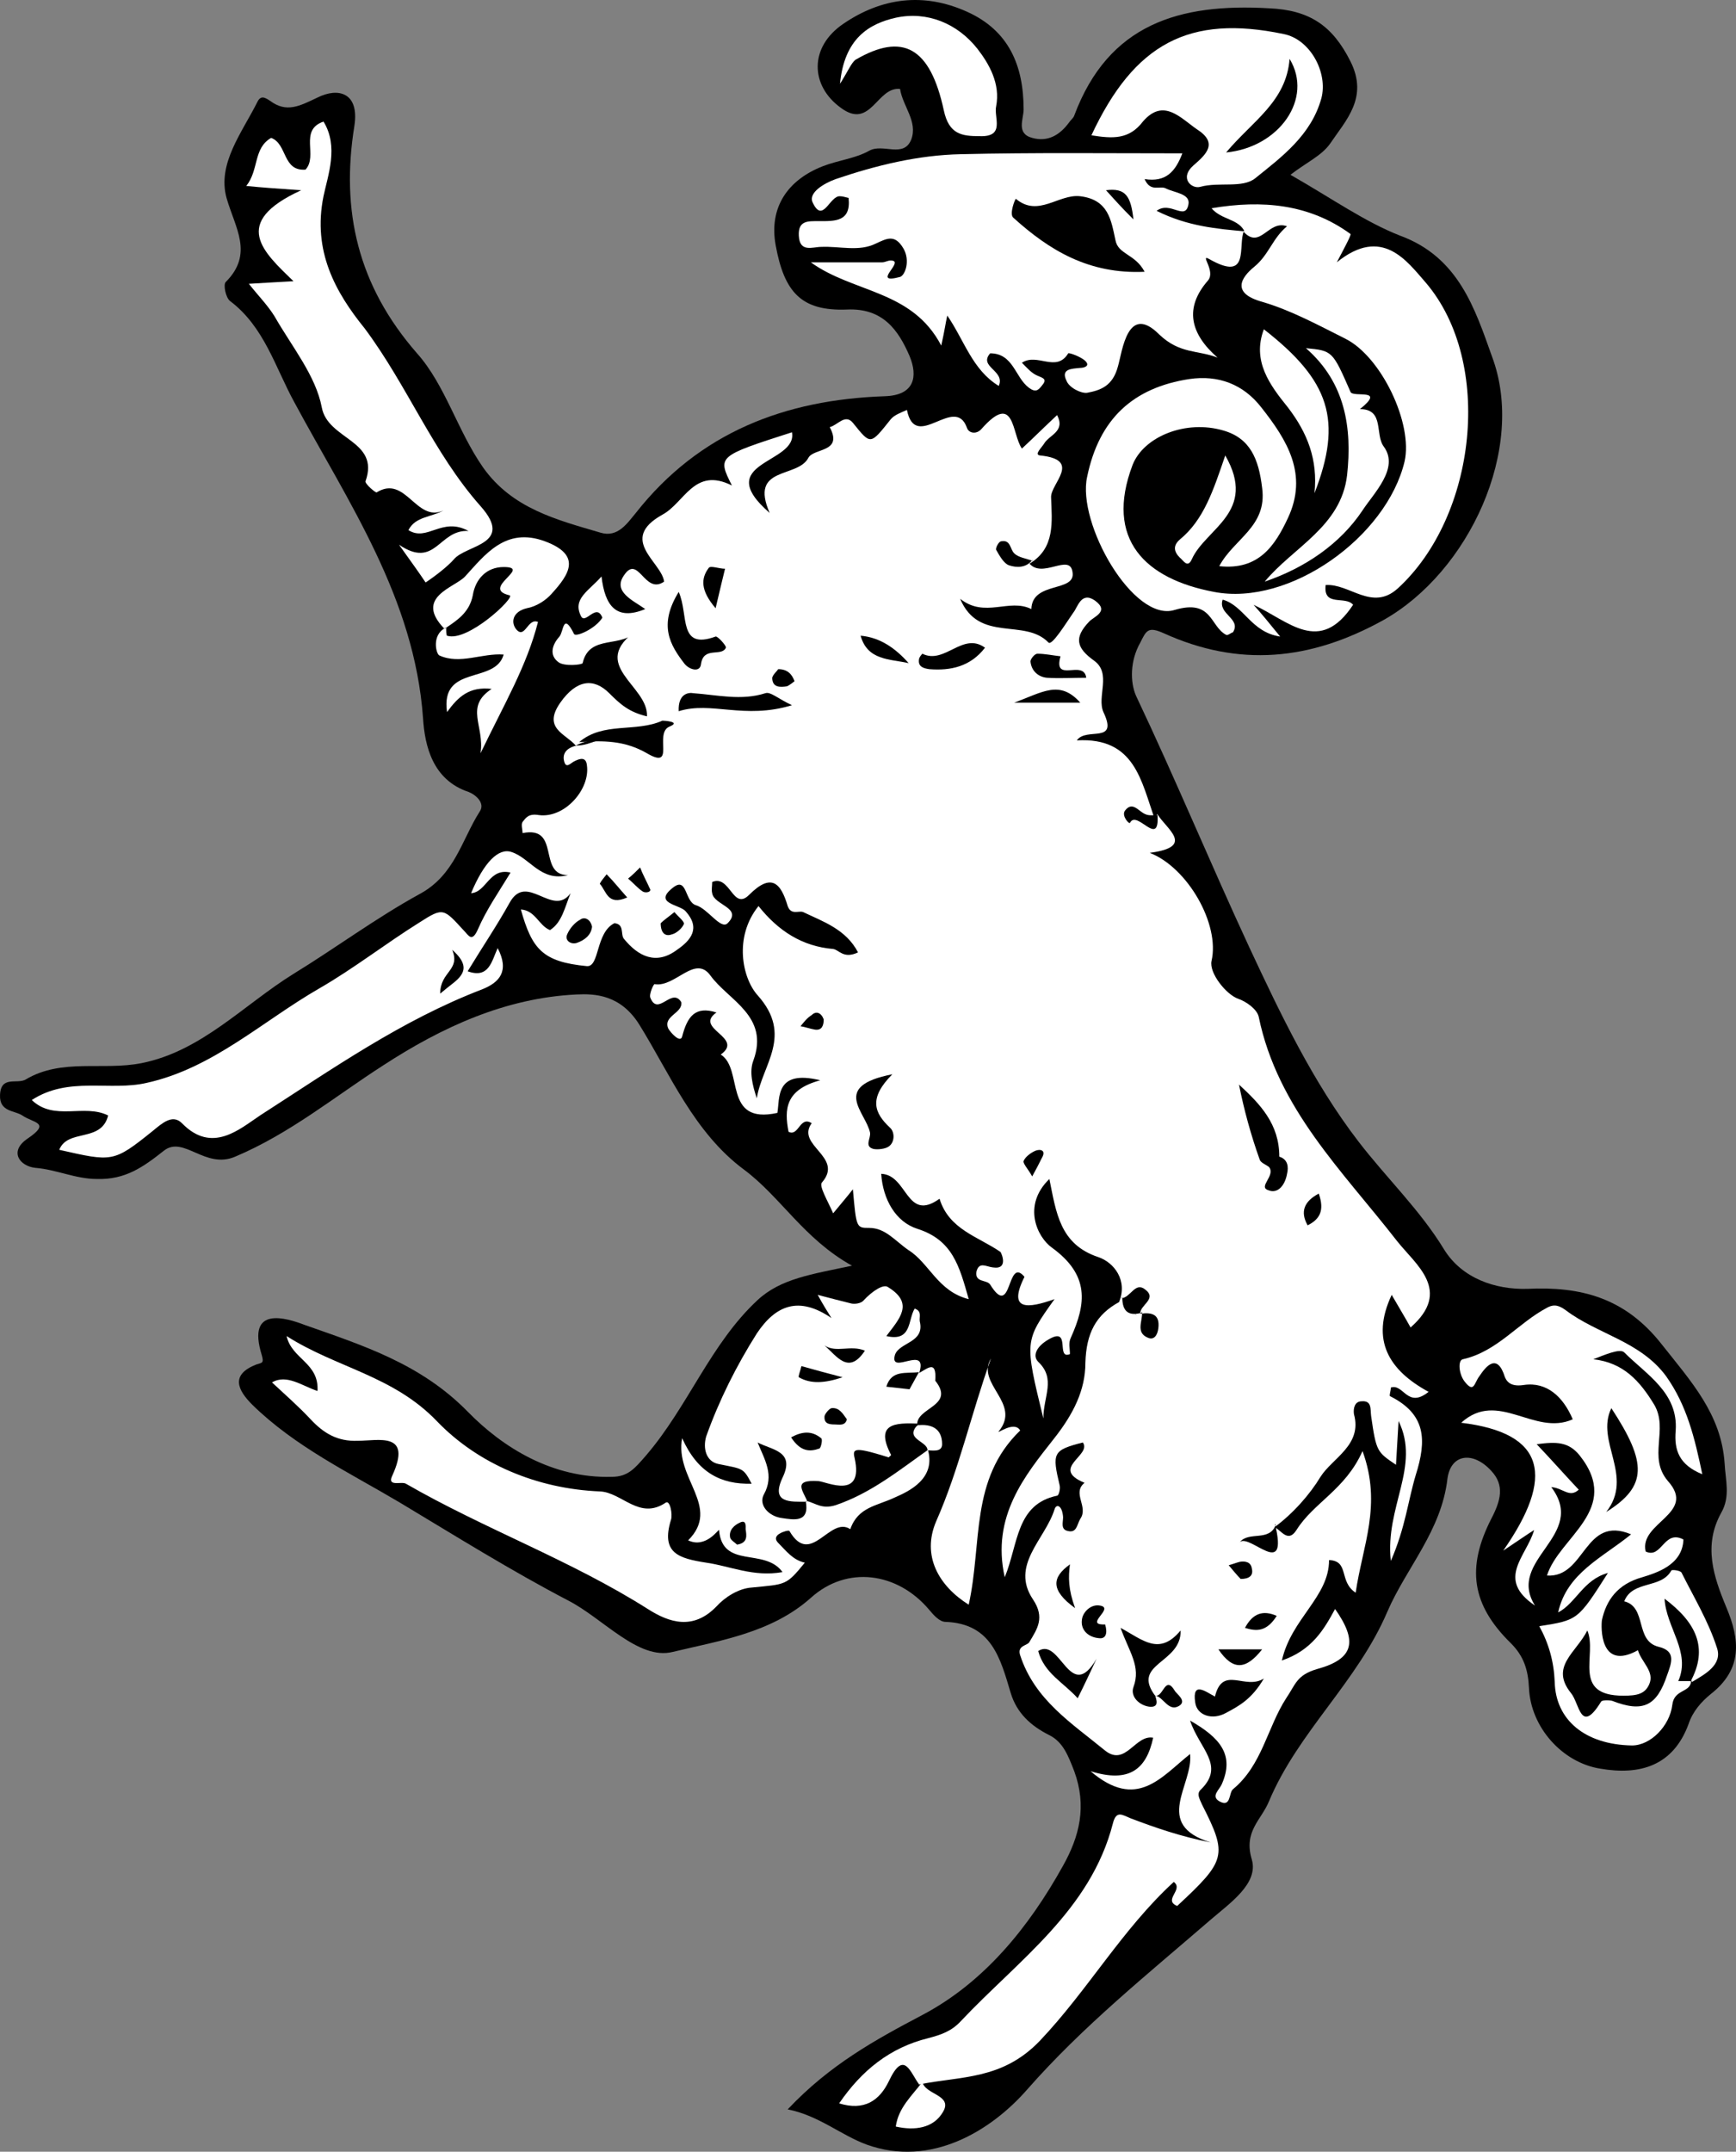 <?xml version="1.0" encoding="UTF-8" standalone="no"?>
<svg
   xmlns:dc="http://purl.org/dc/elements/1.1/"
   xmlns:cc="http://creativecommons.org/ns#"
   xmlns:rdf="http://www.w3.org/1999/02/22-rdf-syntax-ns#"
   xmlns:svg="http://www.w3.org/2000/svg"
   xmlns="http://www.w3.org/2000/svg"
   xmlns:sodipodi="http://sodipodi.sourceforge.net/DTD/sodipodi-0.dtd"
   xmlns:inkscape="http://www.inkscape.org/namespaces/inkscape"
   inkscape:version="1.0 (4035a4f, 2020-05-01)"
   height="250.7"
   width="202.332"
   sodipodi:docname="ram-rampant.svg"
   xml:space="preserve"
   viewBox="0 0 202.332 250.7"
   y="0px"
   x="0px"
   id="Layer_1"
   version="1.1"><rect x="0" y="0" width="202.332" height="250.7" fill="#808080" stroke="none"/><defs
   id="defs27401" /><sodipodi:namedview
   inkscape:current-layer="Layer_1"
   inkscape:window-maximized="0"
   inkscape:window-y="25"
   inkscape:window-x="0"
   inkscape:cy="152.96484"
   inkscape:cx="105.004"
   inkscape:zoom="2.52"
   fit-margin-bottom="0"
   fit-margin-right="0"
   fit-margin-left="0"
   fit-margin-top="0"
   showgrid="false"
   id="namedview27399"
   inkscape:window-height="480"
   inkscape:window-width="820"
   inkscape:pageshadow="2"
   inkscape:pageopacity="0"
   guidetolerance="10"
   gridtolerance="10"
   objecttolerance="10"
   borderopacity="1"
   bordercolor="#666666"
   pagecolor="#ffffff" />
<style
   id="style27262"
   type="text/css">
  .st0{fill:#FFFFFF;}
  .st1{fill:#000000;}
</style>
<g
   transform="translate(-44.996,-47.035)"
   id="g27396">
	<g
   id="g27394">
		<path
   id="path27264"
   d="m 136.8,292.8 c 4.9,-5.2 10.2,-8.1 15.7,-11 7.2,-3.8 12.4,-10.2 16.4,-17.4 1.9,-3.4 2.8,-6.9 1.3,-11 -0.7,-1.8 -1.3,-3.4 -2.9,-4.2 -2.2,-1.1 -3.8,-2.6 -4.5,-4.9 -1.2,-4 -2.2,-8.1 -7.6,-8.3 -0.7,0 -1.4,-0.8 -1.9,-1.4 -3.7,-4.4 -9.6,-5.2 -13.8,-1.4 -4.6,4.1 -10.7,5 -16.1,6.3 -4,1 -8.1,-3.9 -12.2,-6 -6.7,-3.5 -13.1,-7.5 -19.6,-11.4 -5.9,-3.5 -12.2,-6.5 -17.2,-11.4 -1.7,-1.7 -2.6,-3.5 0.5,-4.7 0.6,-0.2 0.9,-0.1 0.6,-1.1 -1.8,-5.8 2.9,-4.3 5,-3.5 6.8,2.4 13.5,4.5 19,10.1 4.1,4.2 9.9,7.8 16.8,7.6 1.9,0 2.7,-1 4,-2.5 4.9,-5.7 7.5,-13 13,-18.1 2.7,-2.5 6.3,-3 11,-4 -5.6,-3.1 -8.3,-8 -12.6,-11.2 -5.8,-4.3 -8.6,-11.1 -12.2,-16.9 -2.2,-3.5 -5.2,-3.6 -7.3,-3.5 -8.3,0.4 -15.7,3.8 -22.6,8.3 -5.6,3.6 -10.8,7.9 -17.2,10.6 -3.5,1.5 -6,-2.5 -8.3,-0.7 -2.4,1.9 -4.5,3.4 -7.8,3.3 -2.5,0 -4.7,-1.1 -7.2,-1.3 -1.8,-0.2 -3.1,-1.9 -0.9,-3.4 2.8,-1.9 0.7,-1.8 -0.6,-2.7 -0.9,-0.6 -2.7,-0.4 -2.6,-2.4 0.1,-2.3 2,-1.2 3,-1.8 4.2,-2.5 9,-1 13.5,-1.9 7,-1.4 11.9,-6.8 17.7,-10.4 4.9,-3 9.6,-6.5 14.7,-9.3 4.1,-2.2 4.9,-6.3 7,-9.6 0.7,-1 -0.5,-2 -1.3,-2.3 -4.2,-1.4 -5.1,-5.4 -5.3,-8.6 -1,-14 -8.7,-25.1 -15,-36.8 -2.2,-4 -3.5,-8.8 -7.5,-11.8 -0.5,-0.4 -0.8,-1.9 -0.5,-2.2 3.3,-3.3 1.1,-6.3 0.1,-9.8 -1.1,-4 1.8,-7.6 3.6,-11.2 0.4,-0.8 0.9,-0.5 1.5,-0.1 1.9,1.4 3.4,0.6 5.5,-0.4 2.4,-1.2 4.9,-0.6 4.3,3.3 -1.6,9.9 0.4,18.6 7.3,26.5 3.3,3.7 4.7,9 7.7,13.3 3.4,4.8 8.6,6.1 13.7,7.6 2,0.6 3.1,-1.1 4.1,-2.3 7.4,-9.4 17.4,-13.2 29,-13.6 3.5,-0.1 3.9,-2.3 2.9,-4.7 -1.3,-3 -3.1,-5.6 -7.3,-5.4 -5.3,0.2 -7.3,-2 -8.3,-7.5 -0.8,-4.4 1.4,-7.6 5.5,-9.2 1.8,-0.7 3.8,-0.9 5.4,-1.8 1.6,-0.9 4,0.9 4.9,-1.3 0.8,-2.1 -1,-3.9 -1.3,-5.9 -2.7,-0.3 -3.4,4.8 -6.9,2.2 -3.6,-2.6 -3.7,-7.1 0.3,-9.8 4.4,-3 9.3,-3.7 14.4,-1.4 4.9,2.2 6.6,6.3 6.6,11.4 0,1.1 -0.9,2.8 1,3.3 1.8,0.5 3.2,-0.3 4.3,-1.8 0.2,-0.3 0.5,-0.5 0.6,-0.8 4,-10.7 12.3,-13.1 22.7,-12.5 4.7,0.2 7.4,2 9.5,6.2 2.1,4.2 -0.5,6.8 -2.4,9.6 -1,1.4 -2.8,2.2 -4.6,3.6 4.9,2.8 8.7,5.5 12.8,7.1 6.8,2.5 8.7,8.5 10.7,14.1 4,10.7 -2.7,25.1 -12.7,30.7 -8.5,4.7 -16.8,5.5 -25.6,1.5 -1.8,-0.8 -2,-0.3 -2.7,1.1 -1.2,2.1 -1.2,4.6 -0.5,6.2 4.6,9.7 8.7,19.6 13.2,29.3 3.6,7.7 7.4,15.7 12.7,22.6 3.3,4.3 7.2,8 10,12.6 2.1,3.4 6,4.7 9.7,4.6 6.2,-0.3 11.4,1 15.7,6.5 3.4,4.3 6.9,8.1 7.3,13.8 0.1,2 0.7,3.9 -0.4,5.8 -2.1,3.8 -0.9,7.4 0.6,11 1.6,3.8 1.9,7.2 -1.8,10.1 -1.1,0.9 -2.1,2 -2.6,3.5 -1.8,4.9 -5.7,6 -10.3,5.2 -4.4,-0.7 -8.1,-4.8 -8.3,-9.4 -0.1,-2.1 -0.6,-3.7 -2.1,-5.2 -4.6,-4.5 -5.2,-8.8 -2.3,-14.5 1.1,-2.1 1.6,-3.9 0,-5.6 -2.1,-2.3 -4.7,-2 -5.1,0.9 -0.7,6.1 -4.8,10.4 -7,15.5 -3.5,8.2 -10.4,14 -13.8,22.1 -0.9,2.2 -3,3.5 -2,6.8 0.8,2.8 -2.6,5.1 -4.8,7 -7.4,6.4 -14.9,12.4 -21.4,19.8 -4.2,4.8 -11.2,9.1 -18.7,6.4 -3,-1.1 -5.6,-3.4 -9.2,-4.1 z"
   class="st1" />
		<path
   id="path27266"
   d="m 179.9,141.9 c 1,1.7 4.5,3.8 -0.9,4.5 4.4,1.7 8.2,8.3 7.2,12.6 -0.3,1.4 1.7,3.9 3.1,4.4 0.9,0.3 2.2,1.2 2.4,2.1 2.2,10.7 9.8,18 16.1,26.1 2.2,2.8 6.5,5.8 1.6,10.1 -0.6,-1.1 -1.4,-2.4 -2.2,-3.8 -2.5,5.3 -0.3,8.8 4.3,11.3 -2.5,2 -2.9,-1 -4.4,-0.5 0,0.4 -0.2,0.9 -0.1,1 4.2,2.1 4.3,5.1 3,9.2 -0.9,3 -1.2,6.1 -2.9,10 -0.7,-6.3 3.5,-11 0.9,-16.3 -0.1,1.7 -0.2,3.3 -0.3,5.1 -2.2,-1.5 -2.3,-1.5 -2.9,-5.7 -0.1,-0.8 0.1,-1.8 -1.1,-1.7 -0.8,0 -1,0.8 -0.9,1.5 1,3.6 -2.5,5.1 -3.9,7.3 -1.2,2 -3.2,4.3 -5.4,5.9 0,1.1 -1,1.4 -1.7,2 1.1,-0.2 1.6,-1 1.5,-2.1 0.9,0.1 1.7,2.1 2.8,0.4 2,-3.2 5.7,-4.7 7.7,-9.2 2.3,6.3 0,11 -0.8,16.5 -2,-1.3 -0.7,-3.7 -3.1,-3.8 0,4.3 -4.4,6.8 -5.5,11.7 3.5,-1.2 4.9,-3.6 6.2,-6 2.6,3.7 2.3,5.8 -2.1,7 -2.4,0.7 -2.5,1.8 -3.6,3.4 -2.2,3.4 -2.8,7.8 -6.2,10.6 -0.5,0.4 -0.2,2.2 -1.6,1.4 -1,-0.6 0,-1.3 0.3,-2 1.5,-3.4 -0.2,-5.4 -3.7,-7.4 1.1,3.3 4.1,5.2 1.3,8 -0.6,0.5 -0.2,1.1 0.1,1.8 3,5.9 2.8,6.5 -2.9,11.8 -1.7,-0.7 0.8,-1.9 -0.4,-2.8 -6,5.5 -10,12.6 -15.6,18.5 -4.4,4.6 -9.2,4.1 -14.1,5.1 l 0.1,0.1 c -1.1,-1.4 -1.8,-4.3 -3.6,-0.5 -1.1,2.3 -2.9,3.5 -5.8,2.6 2.6,-3.8 5.9,-6.5 10.4,-7.6 1.5,-0.4 2.7,-0.8 3.8,-2 6.7,-7.1 15.1,-12.9 17.7,-23 0.4,-1.6 1.1,-1 2.1,-0.6 2.9,1.1 5.8,2.1 9.3,2.8 -6.8,-2.1 -2,-6.7 -2.4,-10.3 -3.4,2.7 -6.2,6.6 -11.6,2 4.5,1.4 6.5,-0.2 7.3,-3.9 -2.1,-0.4 -3.2,3.4 -5.6,1.5 -3.9,-3.2 -8.2,-5.9 -9.9,-11.1 -0.4,-1.2 0.9,-1.1 1.1,-1.6 0.9,-1.5 1.8,-2.8 0.4,-4.9 -2.7,-4 1.4,-7 2.5,-10.5 0.2,-0.7 0.9,-0.5 1,0.9 0,0.6 -0.3,1.4 0.5,1.6 1.1,0.3 1.1,-0.7 1.5,-1.4 1,-1.4 -1,-3 0.5,-4.2 -4.1,-1.7 0.9,-3.2 -0.2,-4.7 -3.5,0.9 -3.6,1.2 -2.7,5 0.1,0.4 -0.1,1.2 -0.3,1.2 -4.8,1 -4.5,5.6 -6.1,9.5 -1.6,-7.1 2.4,-11.9 5.7,-16.1 2.3,-2.9 3.7,-5.7 3.7,-8.9 0.1,-3.4 1.2,-5.6 4,-7.1 0.7,0.4 1.3,0.7 1.8,1.4 0,0 0.2,0.3 0.2,0.3 0,0 -0.2,-0.3 -0.2,-0.4 -0.4,-0.8 -1.2,-0.9 -1.9,-1.2 1.1,-2.6 -0.6,-4.7 -2.4,-5.3 -4.5,-1.5 -4.9,-5.2 -5.7,-9.1 -3.2,3.1 -1.4,6.8 0.3,8 4.4,3.2 4,6.5 2.2,10.5 -0.3,0.6 -0.1,1.3 -0.1,1.9 -1.7,0.7 0.2,-3.3 -2.5,-1.7 -1.4,0.8 -1.9,1.9 -1.2,2.6 2.1,2 0.6,4 0.6,6.6 -2.2,-9 -2.2,-9 1.3,-13.9 -3.1,1.1 -5.5,1.4 -3.5,-2.6 -2.1,-2.5 -1.4,5.1 -4,0.9 -0.4,-0.6 -1.8,-0.2 -1.6,-1.5 0.3,-1.2 1.1,-0.6 1.9,-0.5 1.9,0.3 1,-1.7 0.9,-1.8 -2.6,-1.8 -6,-2.6 -7.1,-6.2 -3.9,2.8 -3.7,-2.8 -6.8,-2.9 0.2,3 1.7,5.6 4.2,6.4 4.1,1.3 4.9,4.3 6,8.2 -3.6,-0.9 -4.6,-4.2 -7,-5.7 -1.6,-1.1 -2.7,-2.6 -4.6,-2.6 -1.5,0 -1.5,0 -1.9,-4.5 -0.7,0.9 -1.4,1.7 -2.3,2.8 -0.6,-1.4 -1.7,-3.2 -1.3,-3.6 2.6,-3 -3.1,-4.3 -1.2,-6.9 -1.4,-0.9 -1.5,1.6 -2.7,1 -0.5,-2.6 -0.4,-4.9 3.7,-6 -5.3,-1.3 -4.7,2.1 -5,3.8 -6.4,1.4 -3.9,-5.1 -6.6,-6.8 2.8,-2 -3.2,-3 -0.5,-4.9 -2.5,-0.8 -3.4,0.5 -4,2.8 -0.2,0.8 -1.3,-0.4 -1.6,-0.9 -0.7,-1.5 1.7,-1.8 1.5,-3.1 -1.1,-1.8 -2.7,1.7 -3.6,-0.5 -0.2,-0.4 0.4,-1.7 0.5,-1.6 2.4,0.4 4.7,-3.5 6.5,-1 2.1,2.9 6.9,4.7 5,9.9 -0.5,1.3 -0.1,2.9 0.4,4.4 0.6,-3.9 4.3,-7.3 0.1,-12 -1.8,-2 -2.8,-6.8 0.1,-10.4 2.3,2.9 5.1,4.7 8.7,5 0.7,0.1 1.2,1.2 2.9,0.4 -1.4,-2.7 -4.1,-3.6 -6.4,-4.7 -0.5,-0.2 -1.4,0.4 -1.8,-0.7 -0.8,-2.7 -1.9,-3.9 -4.5,-1.3 -1.9,1.9 -2.2,-2.4 -4.3,-1.5 0,0.5 -0.1,0.9 0,1.3 0.2,1.4 3.6,1.7 1.8,3.5 -0.8,0.8 -2.3,-1.7 -3.7,-2.1 -1.3,-0.4 -1,-3.3 -2.6,-2.1 -2.5,1.9 0.7,2 1.4,2.8 1.8,2 0.6,3.4 -1,4.5 -2.4,1.8 -4.5,0.8 -6.2,-1.3 -0.4,-0.5 0.1,-1.7 -1.1,-1.8 -2.2,1.1 -1.7,5.1 -3.2,5 -5.2,-0.5 -6.4,-2 -7.7,-6.6 1.7,0.1 2.1,1.9 3.4,2.4 1.4,-0.9 1.7,-2.6 2.4,-4.3 -2.1,2.9 -5.1,-2.5 -7.1,1.1 -1.5,2.7 -3.2,5.2 -4.9,8 2.5,0.9 2.8,-1.2 3.5,-2.7 1.4,2.7 0.2,4 -1.8,4.8 -9.4,3.6 -17.5,9.3 -25.9,14.7 -2.4,1.6 -5.6,4.5 -9.1,0.9 -1.1,-1.1 -2.3,0 -3.4,0.9 -4.6,3.7 -4.7,3.6 -10.9,2.2 1,-2.5 4.9,-0.8 5.7,-4 -2.8,-1.4 -6.3,0.7 -8.9,-1.8 4.3,-2.8 9.1,-1 13.4,-2 7.7,-1.7 13.5,-7.2 20.1,-11 4,-2.3 7.7,-5.2 11.7,-7.7 2.8,-1.8 2.8,-1.6 5.2,1 0.5,0.5 0.9,1.4 1.6,-0.2 1,-2.3 2.4,-4.3 3.8,-6.6 -2.5,-0.6 -2.8,2.3 -4.6,2.4 1.5,-3.6 3.2,-5.3 4.7,-4.8 2.2,0.7 3.4,3.5 6.6,2.7 -3.6,0 -0.8,-5.8 -5.3,-4.9 0,-0.4 -0.2,-1 0,-1.3 0.4,-0.5 0.7,-1 1.9,-0.8 3,0.4 6,-3 5.6,-5.8 -0.1,-1 -0.8,-0.8 -1.4,-0.5 -0.5,0.2 -1.1,1.1 -1.3,-0.2 -0.1,-0.9 0.6,-1.4 1.5,-1.6 1.7,0 3,-1.2 4.8,-0.9 1.4,0.3 3,2 4.5,-0.5 -3.2,1 -6.4,-0.1 -9.4,1.4 -1.2,-1.4 -3.9,-2 -1.8,-5 1.9,-2.7 3.9,-2.9 5.7,-1.1 1.3,1.3 2.3,2.2 4.4,2.7 0.2,-3.6 -7,-6 -1.1,-10.1 -1.7,2.3 -5.6,0.4 -6.4,3.9 -0.1,0.2 -2.1,0.4 -2.8,-0.1 -1.1,-0.8 -0.8,-2 0.1,-3 0.5,-0.6 0.4,-2.9 1.7,-0.3 0.2,0.4 2.5,-0.6 3.3,-1.9 -0.7,-1.8 -2,0.9 -2.5,-0.2 -1,-2 0.9,-2.9 2.4,-4.6 0.4,3.4 1.7,5.2 5.1,3.8 -1.4,-1 -3.8,-2 -2.5,-3.9 1.7,-2.6 2.4,2.3 4.7,0.7 -0.3,-2.3 -5.4,-4.9 -0.2,-7.8 2.6,-1.4 3.7,-5.6 8.1,-3.4 -1.7,-3.4 -1.7,-3.4 7,-6.2 0.7,3.7 -9.5,3.4 -2.6,9.4 -2.4,-5.5 3.2,-4 4.5,-6.4 0.6,-1.2 4.1,-0.6 2.5,-3.6 0.9,-0.2 1.8,-1.6 2.7,-0.5 2.1,2.6 2,2.6 4.4,-0.4 0.4,-0.5 1.2,-0.8 1.9,-1.1 1,5 5.6,-1.9 7,2.1 0.2,0.6 1.1,0.8 1.7,0.1 3.9,-4.4 3.5,0.6 4.7,2.3 1.4,-1.3 2.7,-2.6 4.1,-3.9 1,1.9 -0.9,2.3 -1.5,3.3 -0.3,0.5 -1.2,1.3 -0.5,1.4 5,0.5 1.2,3.3 1.3,4.9 0.1,2.8 0.5,5.9 -2.5,7.7 -0.5,-0.2 -1.2,0.4 -1.5,-0.4 0.3,0.9 1,0.2 1.4,0.3 1.5,2 4.8,-1.2 5.1,1.1 0.4,2.4 -4.7,1 -4.8,4.3 -2.6,-1.3 -5.4,1.1 -8.3,-1.2 2.2,5.2 7.5,2.2 10.3,5.1 0.4,0.4 2,-2.2 2.9,-3.5 0.5,-0.6 0.9,-2.5 2.5,-1.4 1.8,1.3 -0.2,1.9 -0.7,2.5 -1.7,1.8 -1.5,3 0.6,4.5 2.1,1.5 0.3,4.2 1.1,6 1.8,3.8 -2,1.7 -3.1,3.3 6.8,-0.4 7.5,4.8 9.1,9.2 -0.2,0.4 -0.5,0.4 -0.8,0.2 1,0.1 0.9,-0.8 1.1,-0.8 z"
   class="st0" />
		<path
   id="path27268"
   d="m 154,207.9 c 2.4,3 -2.3,3.1 -2.1,5.2 -0.1,0.2 -0.3,0.3 -0.4,0.5 -3.3,4.4 -7.7,7.2 -12.8,8.7 -4.8,1.3 -2.7,-2.5 -3.1,-4.5 0.5,2 -2.5,7 3.5,4.1 5.2,-0.4 9,-3.8 13.3,-6.3 0.2,0.1 0.4,0.1 0.7,0.2 1.1,3.5 -2.2,5 -3.8,5.7 -2.1,1 -4.3,1.1 -5.2,3.7 -2.4,-1.6 -4.6,4.5 -7.1,0.2 -0.1,-0.1 -0.8,0.1 -1.1,0.3 -0.4,0.2 -0.7,0.6 -0.2,1.1 0.9,0.9 1.7,2 3.1,2.3 -2.2,2.7 -2.2,2.5 -6.2,2.9 -1.5,0.1 -3.1,1.1 -4.1,2.2 -2.7,2.8 -5.5,1.9 -8,0.3 -9,-5.7 -19,-9.3 -28.2,-14.6 -0.5,-0.3 -2.2,0.4 -1.6,-0.9 2.4,-5.2 -1.6,-4.1 -4,-4.1 -2.4,0.1 -4,-0.9 -5.5,-2.5 -1.4,-1.5 -3,-2.9 -4.5,-4.3 1.7,-1 3.5,0.4 5.3,1 0.2,-3.3 -3,-3.7 -3.6,-6.4 5.8,3.7 12.4,4.6 17.5,9.9 4.8,5 11.7,7.9 19,8.2 2.6,0.1 4.6,3.4 7.7,1.3 0.5,-0.3 0.8,1.4 0.6,2 -1.2,3.9 0.9,4.5 4.1,5 2.8,0.4 5.5,1.7 8.9,1.1 -2.1,-2.9 -7,-0.3 -7.4,-4.9 0,-0.2 -1.5,2.2 -3.6,1.2 3.9,-3.9 -1.6,-7.2 -0.7,-11.9 1.8,4 4.5,5.4 8.1,5.3 -1,-1.9 -1,-1.7 -3.9,-2.3 -1.4,-0.3 -1.8,-1.8 -1.4,-3.2 1.5,-4.2 3.5,-8.2 5.9,-12 2.2,-3.3 4.9,-4.4 8.7,-1.8 -0.5,-0.8 -1,-1.6 -1.6,-2.7 1.5,0.4 2.7,0.7 3.9,1 0.4,0.1 1.1,0 1.4,-0.3 1.1,-1.2 2.4,-2 2.9,-1.6 3.1,1.9 1.3,3.7 -0.2,5.7 3,0.7 2.5,-1.9 3.3,-3.2 0.9,0.3 0.5,1 0.6,1.5 0.6,2.5 -2.4,2.4 -2.9,3.9 -0.7,2.5 4,-1.4 2.8,2.2 -0.1,0.1 -0.2,0.3 -0.3,0.4 -0.3,0.2 -0.4,0.4 -0.4,0.7 0,0.1 0.2,0.2 0.4,0.1 0.7,0.1 1.5,-0.3 2.2,-0.4 z"
   class="st0" />
		<path
   id="path27270"
   d="m 190,73.9 c -0.8,1.7 0.8,6.1 -4.1,3.3 -1.1,-0.6 0.8,1.4 -0.1,2.5 -2.8,3.2 -2.1,6.2 1.1,9 -2.3,-0.9 -4.4,-0.4 -6.8,-2.7 -3.7,-3.7 -4.3,2 -4.8,3.7 -0.6,2.3 -2,2.8 -3.6,3.1 -0.7,0.1 -2.1,-0.6 -2.4,-1.4 -0.7,-1.4 0.6,-1.4 1.6,-1.5 0.4,0 1.2,-0.2 0.6,-0.8 -0.5,-0.5 -1.9,-1 -2,-0.9 -1.4,2.3 -3.6,-0.1 -5.4,1.1 0.6,0.6 1.1,1.2 1.8,1.5 0.7,0.3 1.2,0.4 0.5,1.2 -0.4,0.5 -0.7,0.8 -1.5,0.2 -1.6,-1.2 -1.8,-4 -4.5,-4 -1.4,1.6 1.8,2 1,3.8 -3.1,-1.9 -4,-5.3 -6,-8.2 -0.2,0.9 -0.3,1.7 -0.7,3.5 -3.4,-6.5 -10.2,-6.1 -15.2,-9.7 2.8,0 5.5,0 8.3,0 0.4,0 0.8,-0.3 1.2,-0.2 1.3,0.2 -2.5,2.8 0.9,1.9 0.6,-0.2 1.2,-1.9 0.4,-3.3 -1,-1.7 -1.9,-1.2 -3.2,-0.6 -2,1 -4.2,0.3 -6.4,0.4 -1,0 -2.5,0.7 -2.6,-1.3 -0.1,-1.8 1.1,-1.7 2.3,-1.7 1.9,0 3.8,0.1 3.5,-2.7 -0.4,-0.1 -0.7,-0.2 -1,-0.2 -1.2,-0.1 -2,3.3 -3.2,0.7 -0.5,-1.1 1.3,-2.2 2.7,-2.7 4.7,-1.6 9.6,-2.8 14.6,-2.9 8.5,-0.2 17,-0.1 25.8,-0.1 -0.8,2.1 -1.9,3.4 -4.4,3 0.7,1.6 1.8,0.7 2.5,1.1 1,0.5 2.9,0.6 2.6,1.9 -0.4,1.9 -2.1,-0.5 -3.7,0.7 3.6,1.8 7,2.1 10.4,2.4 z"
   class="st0" />
		<path
   id="path27272"
   d="m 190.1,74.1 c -0.7,-1.6 -2.7,-1.4 -3.9,-2.8 5.9,-1 11.4,-0.5 16.2,3 0.1,0.1 -0.7,1.6 -1.6,3.3 5.3,-4.3 8.2,-0.1 10.4,2.4 7.9,9.3 5.9,27.2 -3.3,35.6 -3,2.7 -5.6,-0.6 -8.4,-0.4 -0.3,2.6 2.3,1.2 3.2,2.3 -3.9,5.9 -7.5,1.9 -11.6,0 0.9,1 1.8,2.1 3.1,3.7 -3.4,-0.5 -4.2,-3.6 -6.7,-4.3 -0.6,1.7 2.2,2.2 1.2,3.8 -0.3,0.1 -0.6,0.4 -0.8,0.3 -1.9,-1 -1.6,-4.2 -6,-2.9 -4.8,1.5 -11.4,-10.1 -10.2,-15.5 1.4,-6.8 5.4,-10.4 11.9,-11.4 3.4,-0.5 6.3,0.6 8.4,3.3 3,3.8 5.5,7.8 3.1,12.9 -1.5,3.2 -3.4,6.1 -8,5.6 1.7,-3.2 5.6,-4.6 5,-9.1 -0.4,-3.4 -1.4,-5.8 -4.5,-6.7 -4.4,-1.3 -9.3,0.7 -10.6,4 -3.3,8.7 1.5,13.3 9.5,14.8 8.8,1.7 20.1,-6.4 22.2,-15.2 1,-4.4 -2.7,-12.2 -6.9,-14.3 -3.2,-1.6 -6.3,-3.3 -9.7,-4.3 -3.6,-1 -2.5,-2.8 -0.9,-4.1 1.7,-1.4 2.1,-3.3 3.8,-4.7 -2.2,-0.8 -3.1,2.8 -5.1,0.6 0.1,-0.1 0.2,0.1 0.2,0.1 z"
   class="st0" />
		<path
   id="path27274"
   d="m 242.1,242.9 c -0.1,1.4 -2,0.9 -2.2,2.8 -0.3,2.4 -2.5,4.7 -4.7,4.7 -5.5,-0.1 -8.9,-3 -9,-7.4 -0.1,-2.4 -0.7,-4.5 -1.8,-6.5 4.5,-0.7 4.5,-0.7 8,-6.2 -2.9,0.8 -3.7,3.5 -5.8,4.6 1,-4.6 5.2,-6.4 8.5,-9.1 -5.5,-2.3 -5.3,5.1 -9.8,4.8 1.4,-4.5 8.8,-7.7 3.8,-14 -1.3,-1.6 -2.7,-1.6 -5,-1.3 1.8,1.9 3.3,3.6 4.9,5.3 -1.1,1 -1.8,-0.2 -3.2,-0.3 4.3,5.7 -5.3,8.4 -1.9,13.8 -4.6,-3.1 -1,-5.7 -0.1,-8.8 -0.8,0.5 -1.5,1 -3.6,2.4 6,-8.6 5,-13.7 -4.9,-14.9 4.3,-3.9 8.5,1.6 13,-0.4 -1.1,-2.6 -3,-4.4 -5.7,-4 -1.3,0.2 -1.9,-0.2 -2.2,-0.9 -0.9,-2.9 -2.2,-1.3 -3,-0.1 -0.6,0.8 -0.6,2 -1.7,0.6 -0.7,-0.9 -0.8,-2.5 -0.2,-2.6 4,-0.9 6.4,-4.2 9.8,-6 0.9,-0.5 1.5,-0.2 2.2,0.3 3.7,2.8 8.7,3.6 11.7,7.7 2.4,3.4 3.3,7.1 4.2,11.4 -2.7,-1.1 -3.3,-2.8 -3.1,-5.1 0.3,-4.4 -3.4,-6.5 -6,-9.1 -0.5,-0.5 -2.3,0.3 -3.6,0.8 3.5,0.4 5.4,2.5 7.1,5.3 1.7,2.9 -0.8,6.1 1.6,8.9 3.4,3.8 -3.4,4.8 -2.6,8.2 1.9,0.9 2.1,-2.6 4.4,-1.4 -0.1,3 -3.2,3.9 -4.8,4.4 -2.9,0.8 -4.2,2.7 -4.7,5 -0.1,0.7 -0.3,6 4.2,3.5 0.4,1.4 2,2.5 1.3,4 -0.5,1.1 -1.4,1.3 -3,1.3 -6.1,0 -3,-4.8 -4.2,-7.6 -1.3,2.6 -4.4,4.2 -1.9,7.3 1,1.2 1.1,4.9 3.5,1 0.1,-0.2 0.9,-0.2 1.3,-0.1 3.6,1.4 5.2,0.6 6.4,-3 0.5,-1.4 1.1,-2.8 -1,-3.3 -2.8,-0.7 -1.3,-4.6 -4,-5.3 1,-2.5 4.3,-1.4 5.5,-3.6 0.1,-0.1 1.1,0 1.2,0.3 1.4,2.8 3.1,5.6 4.1,8.7 0.7,2 -1.4,3.1 -2.9,4 -1.1,-2.2 1.7,-5.1 -0.6,-6.2 1.2,1.2 -0.6,4 0.5,6.1 z"
   class="st0" />
		<path
   id="path27276"
   d="M 74,80.1 C 75.8,80 77.2,79.9 79.2,79.8 75.7,76.4 71.8,73 80.1,69.2 77.2,69 75.7,68.9 73.7,68.7 c 1.5,-1.9 0.8,-4.4 2.9,-5.6 1.9,0.7 1.3,3.9 4,3.7 1.5,-1.6 -0.8,-4.6 2.1,-5.6 1.8,2.9 0.5,6.3 0,8.7 -1.3,6.4 1.4,11.2 4.8,15.4 5,6.7 8,14.5 13.5,20.7 4,4.5 -1.7,4.5 -3.1,6.2 -0.7,0.8 -2.1,1.9 -3.3,2.7 -0.8,-1.2 -1.6,-2.3 -3.1,-4.4 4.3,2.9 4.6,-1.8 8.1,-1.6 -3.1,-1.7 -4.8,1.3 -7,-0.1 0.8,-1.6 2.7,-1.5 4.1,-2.3 -3.2,1.5 -4.4,-4.2 -7.8,-2.1 -0.1,0.1 -1.4,-1 -1.3,-1.3 1.7,-4.8 -4.4,-4.8 -5.1,-8.6 C 81.8,90.8 79,87.4 77,83.9 76.2,82.6 75.1,81.5 74,80.1 Z"
   class="st0" />
		<path
   id="path27278"
   d="m 172.2,62.8 c 5,-10.7 11.4,-14.1 22.4,-11.8 3.1,0.6 5.2,4.5 4.4,7.5 -1.2,4.3 -4.6,6.8 -7.7,9.3 -1.5,1.2 -4.2,0.4 -6.4,1 -1,0.3 -2.5,-1 -0.8,-2.5 1.5,-1.3 2.9,-2.6 0.4,-4.2 -1.9,-1.3 -3.9,-3.7 -6.3,-0.9 -1.6,2.1 -3.5,2 -6,1.6 z"
   class="st0" />
		<path
   id="path27280"
   d="m 96.8,120.3 c -3.6,-3.7 1.2,-4.8 2.4,-6.1 2.3,-2.5 4.7,-5.8 9.3,-4.1 4.3,1.6 2.9,3.8 0.8,6.1 -0.7,0.8 -1.8,1.5 -2.9,1.7 -1.7,0.4 -1.9,1.7 -1.2,2.5 1,1.1 1.3,-1.4 2.5,-0.9 -1.3,5.1 -3.9,9.5 -6.7,15.3 0.5,-3.2 -1.9,-5.4 1.3,-7.5 -2.6,-0.3 -3.9,0.9 -5.2,2.7 -0.8,-5.6 5.6,-3.2 6.6,-6.7 -2.5,-0.2 -5.1,1.2 -7.5,0.1 -0.4,-0.2 -0.9,-2.4 0.7,-3.2 3,-0.3 5.3,-1.4 6.2,-5.9 -2.4,2.7 -3,6.1 -6.3,6 z"
   class="st0" />
		<path
   id="path27282"
   d="m 142.9,56.8 c 0.5,-5.3 3.4,-7 6.5,-7.7 3.7,-0.8 7.2,0.7 9.5,3.6 1.4,1.8 2.7,4.1 2.2,6.7 -0.3,1.3 1.1,3.6 -1.9,3.5 -2.1,0 -3.6,-0.2 -4.2,-3 -1.6,-7.4 -4.8,-9.1 -10.3,-5.9 -0.5,0.4 -0.8,1.2 -1.8,2.8 z"
   class="st0" />
		<path
   id="path27284"
   d="m 157.9,234 c -3.5,-2.2 -5.5,-5.7 -3.8,-9.7 2.7,-6.1 4.1,-12.6 6.4,-19 -1.8,3 3.6,5.2 0.9,8.5 -0.3,0.4 1.8,-1.3 2.5,-0.1 -5.9,5.7 -4.4,13.1 -6,20.3 z"
   class="st0" />
		<path
   id="path27286"
   d="m 192.4,114.8 c 3.3,-4 8.9,-6.4 9.6,-12.4 0.6,-5.5 -0.2,-10.8 -4.8,-14.8 3.1,0.3 3.1,0.3 5.2,5.1 0.3,0.7 4.2,-0.5 1.1,2 2.9,0 1.7,3 2.8,4.4 1.8,2.5 -1.2,5.4 -2.5,7.4 -2.6,3.9 -6.7,6.7 -11.4,8.3 z"
   class="st0" />
		<path
   id="path27288"
   d="m 198.2,104.5 c 0.4,-3.9 -0.8,-7 -3.1,-10 -2.1,-2.6 -4.2,-5.4 -2.8,-9.1 7.7,6 9.2,10.6 5.9,19.1 z"
   class="st0" />
		<path
   id="path27290"
   d="m 187.8,100.1 c 3.8,6.6 -2.3,8.5 -3.9,12.1 -0.5,1.1 -1,0.1 -1.4,-0.2 -0.7,-0.7 -0.8,-1.4 0,-2.1 2.8,-2.3 3.9,-5.7 5.3,-9.8 z"
   class="st0" />
		<path
   id="path27292"
   d="m 152.5,289.6 c 0.3,1.5 3.6,1.5 2.4,3.5 -1.1,1.9 -3.3,2.2 -5.5,1.7 0.3,-2.2 1.9,-3.6 3.1,-5.2 0.1,0 0,0 0,0 z"
   class="st0" />
		<path
   id="path27294"
   d="m 154,207.9 c -0.8,1.1 -1.3,3 -3.1,1 -0.5,-1.1 0.6,-1.4 1.1,-2 0,0 -0.1,0.2 -0.1,0.2 1,-0.4 2.3,-1.9 2.1,0.8 z"
   class="st0" />
		<path
   id="path27296"
   d="m 151.9,213.1 c 1.7,-0.2 2.9,0.4 2.9,2.2 0,1 -1.2,0.7 -1.9,0.7 0,0 0.2,0.1 0.2,0.1 -1.4,-0.7 -3.7,-1.1 -1,-3.1 z"
   class="st0" />
		<path
   id="path27298"
   d="m 179.6,244.5 c 0.2,0.6 0.5,1.4 -0.5,1.4 -1.3,-0.1 -2.4,-1.2 -2,-2.3 0.9,-2.4 -0.5,-4.1 -1.5,-6.9 2.6,1.4 4.5,3.3 7,0.3 0.1,3.9 -5.9,3.8 -2.9,7.7 z"
   class="st1" />
		<path
   id="path27300"
   d="m 124.1,116 c 1.2,2.7 -0.1,6.8 4.3,5.2 0.2,-0.1 1.3,1.1 1.2,1.3 -0.5,1.1 -2.6,-0.2 -2.9,1.9 -0.1,1 -1.3,0.7 -1.9,0 -1.7,-2.2 -3.1,-4.5 -0.7,-8.4 z"
   class="st1" />
		<path
   id="path27302"
   d="m 192.9,183 c -0.4,-0.3 -1,-0.5 -1.1,-0.9 -1,-2.8 -1.8,-5.7 -2.4,-8.7 2.5,2.3 4.7,4.6 4.7,8.4 0.3,1.2 -0.2,1.5 -1.2,1.2 z"
   class="st1" />
		<path
   id="path27304"
   d="m 112.5,133.5 c 2.8,-2.4 6.6,-1.1 9.7,-2.5 0.1,0 2.3,0.1 0.8,0.7 -1.8,0.8 0.8,5.1 -2.6,3.1 -2.6,-1.5 -5.1,-1.5 -7.9,-1.3 0.1,0 0,0 0,0 z"
   class="st1" />
		<path
   id="path27306"
   d="m 124.1,129.9 c -0.1,-2.1 1.2,-2.2 1.7,-2.1 2.8,0.2 5.6,0.9 8.4,0 0.6,-0.2 1.4,0.6 3.1,1.4 -5.6,1.7 -9.4,-0.5 -13.2,0.7 z"
   class="st1" />
		<path
   id="path27308"
   d="m 149,172.2 c -2.8,2.8 -2.1,4.5 -0.3,6.2 0.6,0.5 0.6,1.7 -0.1,2.2 -0.4,0.3 -1.3,0.4 -1.8,0.3 -1.1,-0.3 -0.3,-1.2 -0.4,-1.9 -0.5,-2.4 -4.6,-5.4 2.6,-6.8 z"
   class="st1" />
		<path
   id="path27310"
   d="m 192.3,242.6 c -1.4,2.4 -2.9,3.2 -4.4,4 -1.6,0.9 -3.4,0.3 -3.6,-1.2 -0.4,-2.6 1.3,-1.2 2.3,-0.7 0.9,-3.7 3.5,-0.7 5.7,-2.1 z"
   class="st1" />
		<path
   id="path27312"
   d="m 172.8,240.3 c -0.7,1.5 -1.4,3 -2.2,4.6 -1.6,-1.8 -3.9,-2.9 -4.6,-5.5 2.6,-1.7 3.7,6.2 6.8,0.9 z"
   class="st1" />
		<path
   id="path27314"
   d="m 159.8,122.5 c -1.7,2.2 -4,2.7 -6.5,2.5 -0.7,-0.1 -1.3,-0.3 -1.2,-1.1 0,-0.3 0.4,-0.7 0.4,-0.7 2.6,1.3 4.7,-2.6 7.3,-0.7 z"
   class="st1" />
		<path
   id="path27316"
   d="m 171.6,126 c -1.6,0 -3.1,0.1 -4.6,0 -1,-0.1 -1.8,-0.8 -1.9,-1.9 0,-0.3 0.5,-0.9 0.8,-0.9 0.9,0 1.8,0.2 2.7,0.3 -0.9,3.2 2.7,0.3 3,2.5 z"
   class="st1" />
		<path
   id="path27318"
   d="m 150.9,124.3 c -2.2,-0.5 -4.8,-0.3 -5.6,-3.2 2.3,0.2 4.1,1.5 5.6,3.2 z"
   class="st1" />
		<path
   id="path27320"
   d="m 128.4,117.9 c -1.8,-2.1 -1.7,-3.5 -0.8,-4.7 0.2,-0.3 1.2,0.1 1.9,0.1 -0.3,1.2 -0.6,2.5 -1.1,4.6 z"
   class="st1" />
		<path
   id="path27322"
   d="m 170.9,128.9 c -2.4,0 -4.4,0 -7.7,0 3.3,-1.2 5.3,-2.7 7.7,0 z"
   class="st1" />
		<path
   id="path27324"
   d="m 173.8,236.3 c 0.3,1 0.1,1.7 -0.7,1.6 -1.3,-0.1 -2.2,-1 -2,-2.2 0.1,-0.8 1,-1.8 2.1,-1.6 1.8,0.3 -2,2.3 0.6,2.2 z"
   class="st1" />
		<path
   id="path27326"
   d="m 187,239.2 c 1.7,0 3.1,0 5.1,0 -1.9,2.4 -3.4,2.5 -5.1,0 z"
   class="st1" />
		<path
   id="path27328"
   d="m 193.6,224.6 c 1.6,6.6 -2.9,1.1 -4.1,2.1 1.1,-1.3 3.4,0 4.2,-2 0.1,0.1 -0.1,-0.1 -0.1,-0.1 z"
   class="st1" />
		<path
   id="path27330"
   d="m 192.9,183 c 0.4,-0.4 0.8,-0.8 1.2,-1.2 1,0.3 1.1,1.2 0.9,2 -0.2,1.2 -1,2.4 -2.2,1.9 -1.2,-0.4 0.9,-1.7 0.1,-2.7 z"
   class="st1" />
		<path
   id="path27332"
   d="m 165.3,112.3 c -0.7,0.9 -1.8,0.9 -2.7,0.6 -0.6,-0.2 -1.1,-1.1 -1.5,-1.8 -0.1,-0.2 0.3,-1 0.6,-1 1.1,-0.2 1,0.9 1.5,1.4 0.5,0.5 1.4,0.6 2.2,0.9 0,0 -0.1,-0.1 -0.1,-0.1 z"
   class="st1" />
		<path
   id="path27334"
   d="m 169.7,229.3 c -0.2,1.5 -0.2,2.9 0.6,5.1 -2.9,-2.1 -2.7,-3.6 -0.6,-5.1 z"
   class="st1" />
		<path
   id="path27336"
   d="m 179.9,141.9 c 0.3,4.1 -2.4,-0.6 -3.2,1 -0.1,0.2 -1,-0.8 -0.6,-1.4 0.9,-1.2 1.6,0.1 2.4,0.4 0.4,0.2 1,0.1 1.5,0.1 0.1,0.1 -0.1,-0.1 -0.1,-0.1 z"
   class="st1" />
		<path
   id="path27338"
   d="m 114,155 c -0.1,1 -0.9,1.6 -1.8,1.9 -0.7,0.2 -1.4,-0.3 -1.1,-1 0.3,-0.7 0.9,-1.4 1.5,-1.7 0.5,-0.4 1.2,-0.1 1.4,0.8 z"
   class="st1" />
		<path
   id="path27340"
   d="m 175.7,198.3 c 1.1,-0.1 1.6,-2 2.8,-1 1.4,1.1 -0.7,1.8 -0.6,2.8 L 178,200 c -1.5,0.4 -2.2,-0.2 -2.2,-1.8 0.1,-0.1 -0.1,0.1 -0.1,0.1 z"
   class="st1" />
		<path
   id="path27342"
   d="m 122,154.6 c 0.4,-0.4 1,-0.8 1.6,-1.3 0.4,0.5 1.2,1.1 1.1,1.4 -0.2,0.5 -0.9,1.1 -1.4,1.2 -0.8,0.3 -1.3,-0.2 -1.3,-1.3 z"
   class="st1" />
		<path
   id="path27344"
   d="m 198.7,186.1 c 0.7,2 0.1,3 -1.3,3.7 -0.9,-1.6 -0.4,-2.8 1.3,-3.7 z"
   class="st1" />
		<path
   id="path27346"
   d="m 193.8,235.3 c -1.2,1.9 -2.4,1.8 -3.7,1.4 0.9,-1.7 2.1,-2.1 3.7,-1.4 z"
   class="st1" />
		<path
   id="path27348"
   d="m 177.9,200.1 c 1.4,-0.2 2.3,0.1 2.1,1.7 -0.1,0.8 -0.5,1.4 -1.2,1.1 -1.5,-0.6 -0.6,-2 -0.7,-3 0,0 -0.2,0.2 -0.2,0.2 z"
   class="st1" />
		<path
   id="path27350"
   d="m 96.3,162.8 c 0,-2.6 2.4,-2.7 1.4,-5.1 1.6,1.4 1.5,2.3 1,3 -0.4,0.6 -1.1,1 -2.4,2.1 z"
   class="st1" />
		<path
   id="path27352"
   d="m 135.7,125 c 1.1,0 1.6,0.6 1.9,1.4 0,0 -0.6,0.5 -0.9,0.6 -0.7,0.1 -1.7,0.2 -1.7,-1 0.1,-0.4 0.5,-0.7 0.7,-1 z"
   class="st1" />
		<path
   id="path27354"
   d="m 165.3,184.1 c -0.5,-0.9 -1.1,-1.5 -1,-1.8 0.2,-0.5 0.9,-1 1.4,-1.2 0.5,-0.2 1.3,-0.1 0.7,0.9 -0.3,0.6 -0.6,1.2 -1.1,2.1 z"
   class="st1" />
		<path
   id="path27356"
   d="m 115.7,148.9 c 0.8,0.8 1.5,1.7 2.4,2.7 -2.3,1 -2.4,-0.7 -3.2,-1.6 0.2,-0.4 0.5,-0.7 0.8,-1.1 z"
   class="st1" />
		<path
   id="path27358"
   d="m 179.7,244.6 c 0.9,0.1 1.1,-2.4 2.2,-0.6 0.2,0.4 1.5,1.2 0.5,1.8 -1.2,0.7 -1.8,-1 -2.7,-1.2 -0.1,-0.1 0,0 0,0 z"
   class="st1" />
		<path
   id="path27360"
   d="m 189.6,231 c -0.4,-0.4 -0.9,-1 -1.4,-1.6 0.4,-0.1 0.9,-0.3 1.3,-0.4 0.6,-0.1 1.3,0 1.4,0.8 0.2,0.8 -0.3,1.2 -1.3,1.2 z"
   class="st1" />
		<path
   id="path27362"
   d="m 141,165.8 c 0,0.7 -0.2,1.3 -1,1.2 -0.6,-0.1 -1.1,-0.3 -1.7,-0.4 0.4,-0.5 0.8,-1 1.3,-1.3 0.5,-0.5 1.1,-0.3 1.4,0.5 z"
   class="st1" />
		<path
   id="path27364"
   d="m 120.8,150.7 c 0,0.3 -0.6,0.4 -0.9,0.2 -0.6,-0.4 -1.1,-1 -1.7,-1.5 0.5,-0.4 1,-0.9 1.4,-1.3 0.3,0.8 0.7,1.5 1.2,2.6 z"
   class="st1" />
		<path
   id="path27366"
   d="m 152.1,212.9 c -1.9,1.8 1,2 1,3.1 -3.4,2.4 -6.6,5 -10.7,6.4 -1.6,0.5 -2.3,-0.2 -3.4,-0.5 l 0.1,0.1 c -0.5,-1.3 -1.8,-2.6 1.3,-2.4 1,0.1 5.3,2.2 4.2,-2.7 -0.3,-1.2 0.1,-1.3 4.5,0.1 -2.4,-4.2 0.2,-4.2 3,-4.1 z"
   class="st1" />
		<path
   id="path27368"
   d="m 138.9,221.9 c 0.5,2.6 -1.4,2.2 -2.8,2 -1.5,-0.2 -2.7,-1.5 -2.1,-2.7 1.3,-2.3 0.1,-4.1 -0.7,-6.1 1.7,0.9 4.4,1 2.9,4.1 -1.4,3 0.9,2.8 2.8,2.8 0.1,0.1 -0.1,-0.1 -0.1,-0.1 z"
   class="st1" />
		<path
   id="path27370"
   d="m 141.1,203.8 c 1.4,0.9 3,-0.1 4.7,0.6 -1.9,2.9 -3.3,0.6 -4.7,-0.6 z"
   class="st1" />
		<path
   id="path27372"
   d="m 137.2,214.5 c 1.3,-0.7 2.4,-0.8 3.5,0.1 0.2,0.1 0,1.1 -0.2,1.2 -1.1,0.4 -2.2,0.4 -3.3,-1.3 z"
   class="st1" />
		<path
   id="path27374"
   d="m 143.2,207.5 c -2.1,0.7 -3.7,0.8 -5.1,0 -0.1,-0.1 0.2,-0.8 0.3,-1.3 1.4,0.4 2.9,0.8 4.8,1.3 z"
   class="st1" />
		<path
   id="path27376"
   d="m 152.1,206.9 c -0.4,0.7 -0.7,1.3 -1.1,2 -0.9,-0.1 -1.8,-0.2 -2.7,-0.3 0.6,-2 2.3,-1.5 3.8,-1.7 z"
   class="st1" />
		<path
   id="path27378"
   d="m 130.9,227 c -0.2,-0.2 -0.7,-0.5 -0.8,-0.8 -0.2,-0.9 0.5,-1.5 1.2,-1.8 0.7,-0.3 0.6,0.5 0.6,0.8 0.1,0.7 0.3,1.6 -1,1.8 z"
   class="st1" />
		<path
   id="path27380"
   d="m 143.7,212.4 c -0.2,0.8 -0.9,0.6 -1.4,0.6 -0.7,0 -1.3,-0.1 -1.2,-1 0.1,-0.3 0.5,-0.8 0.8,-0.9 0.9,-0.1 1.3,0.6 1.8,1.3 z"
   class="st1" />
		<path
   id="path27382"
   d="m 178.4,78.7 c -6.5,0.3 -11.1,-2.5 -15.3,-6.3 -0.5,-0.4 0.2,-2.2 0.3,-2.2 2.6,2.2 5,-0.6 7.5,-0.3 3.3,0.4 3.6,2.8 4.1,5.1 0.3,1.7 2.3,1.6 3.4,3.7 z"
   class="st1" />
		<path
   id="path27384"
   d="m 177.1,72.6 c -1.5,-1.5 -2.2,-2.3 -3.2,-3.4 2.3,-0.3 2.9,0.7 3.2,3.4 z"
   class="st1" />
		<path
   id="path27386"
   d="m 232.8,211.1 c 4.2,6.4 4.2,9.1 -0.6,12.1 3.3,-4.2 -1.3,-8.2 0.6,-12.1 z"
   class="st1" />
		<path
   id="path27388"
   d="m 242.1,242.9 c -0.5,0 -1,0 -1.5,0 1.5,-3.4 -1.4,-6.2 -1.6,-9.6 3.6,2.7 5.2,5.7 3,9.7 -0.1,0.1 0.1,-0.1 0.1,-0.1 z"
   class="st1" />
		<path
   id="path27390"
   d="m 187.9,64.8 c 3.1,-3.7 7,-5.9 7.4,-10.9 2.8,4.6 -1.2,10.3 -7.4,10.9 z"
   class="st1" />
		<path
   id="path27392"
   d="m 96.8,120.3 c 1.5,-1 2.9,-1.9 3.3,-3.9 0.3,-1.9 1.6,-3.3 3.6,-3.3 3.4,0 -2.8,2.5 0.7,3.3 0.7,0.2 -4.9,5.5 -7.3,4.7 -0.1,0 -0.1,-0.6 -0.1,-0.9 -0.1,-0.1 -0.2,0.1 -0.2,0.1 z"
   class="st1" />
	</g>
</g>
</svg>
